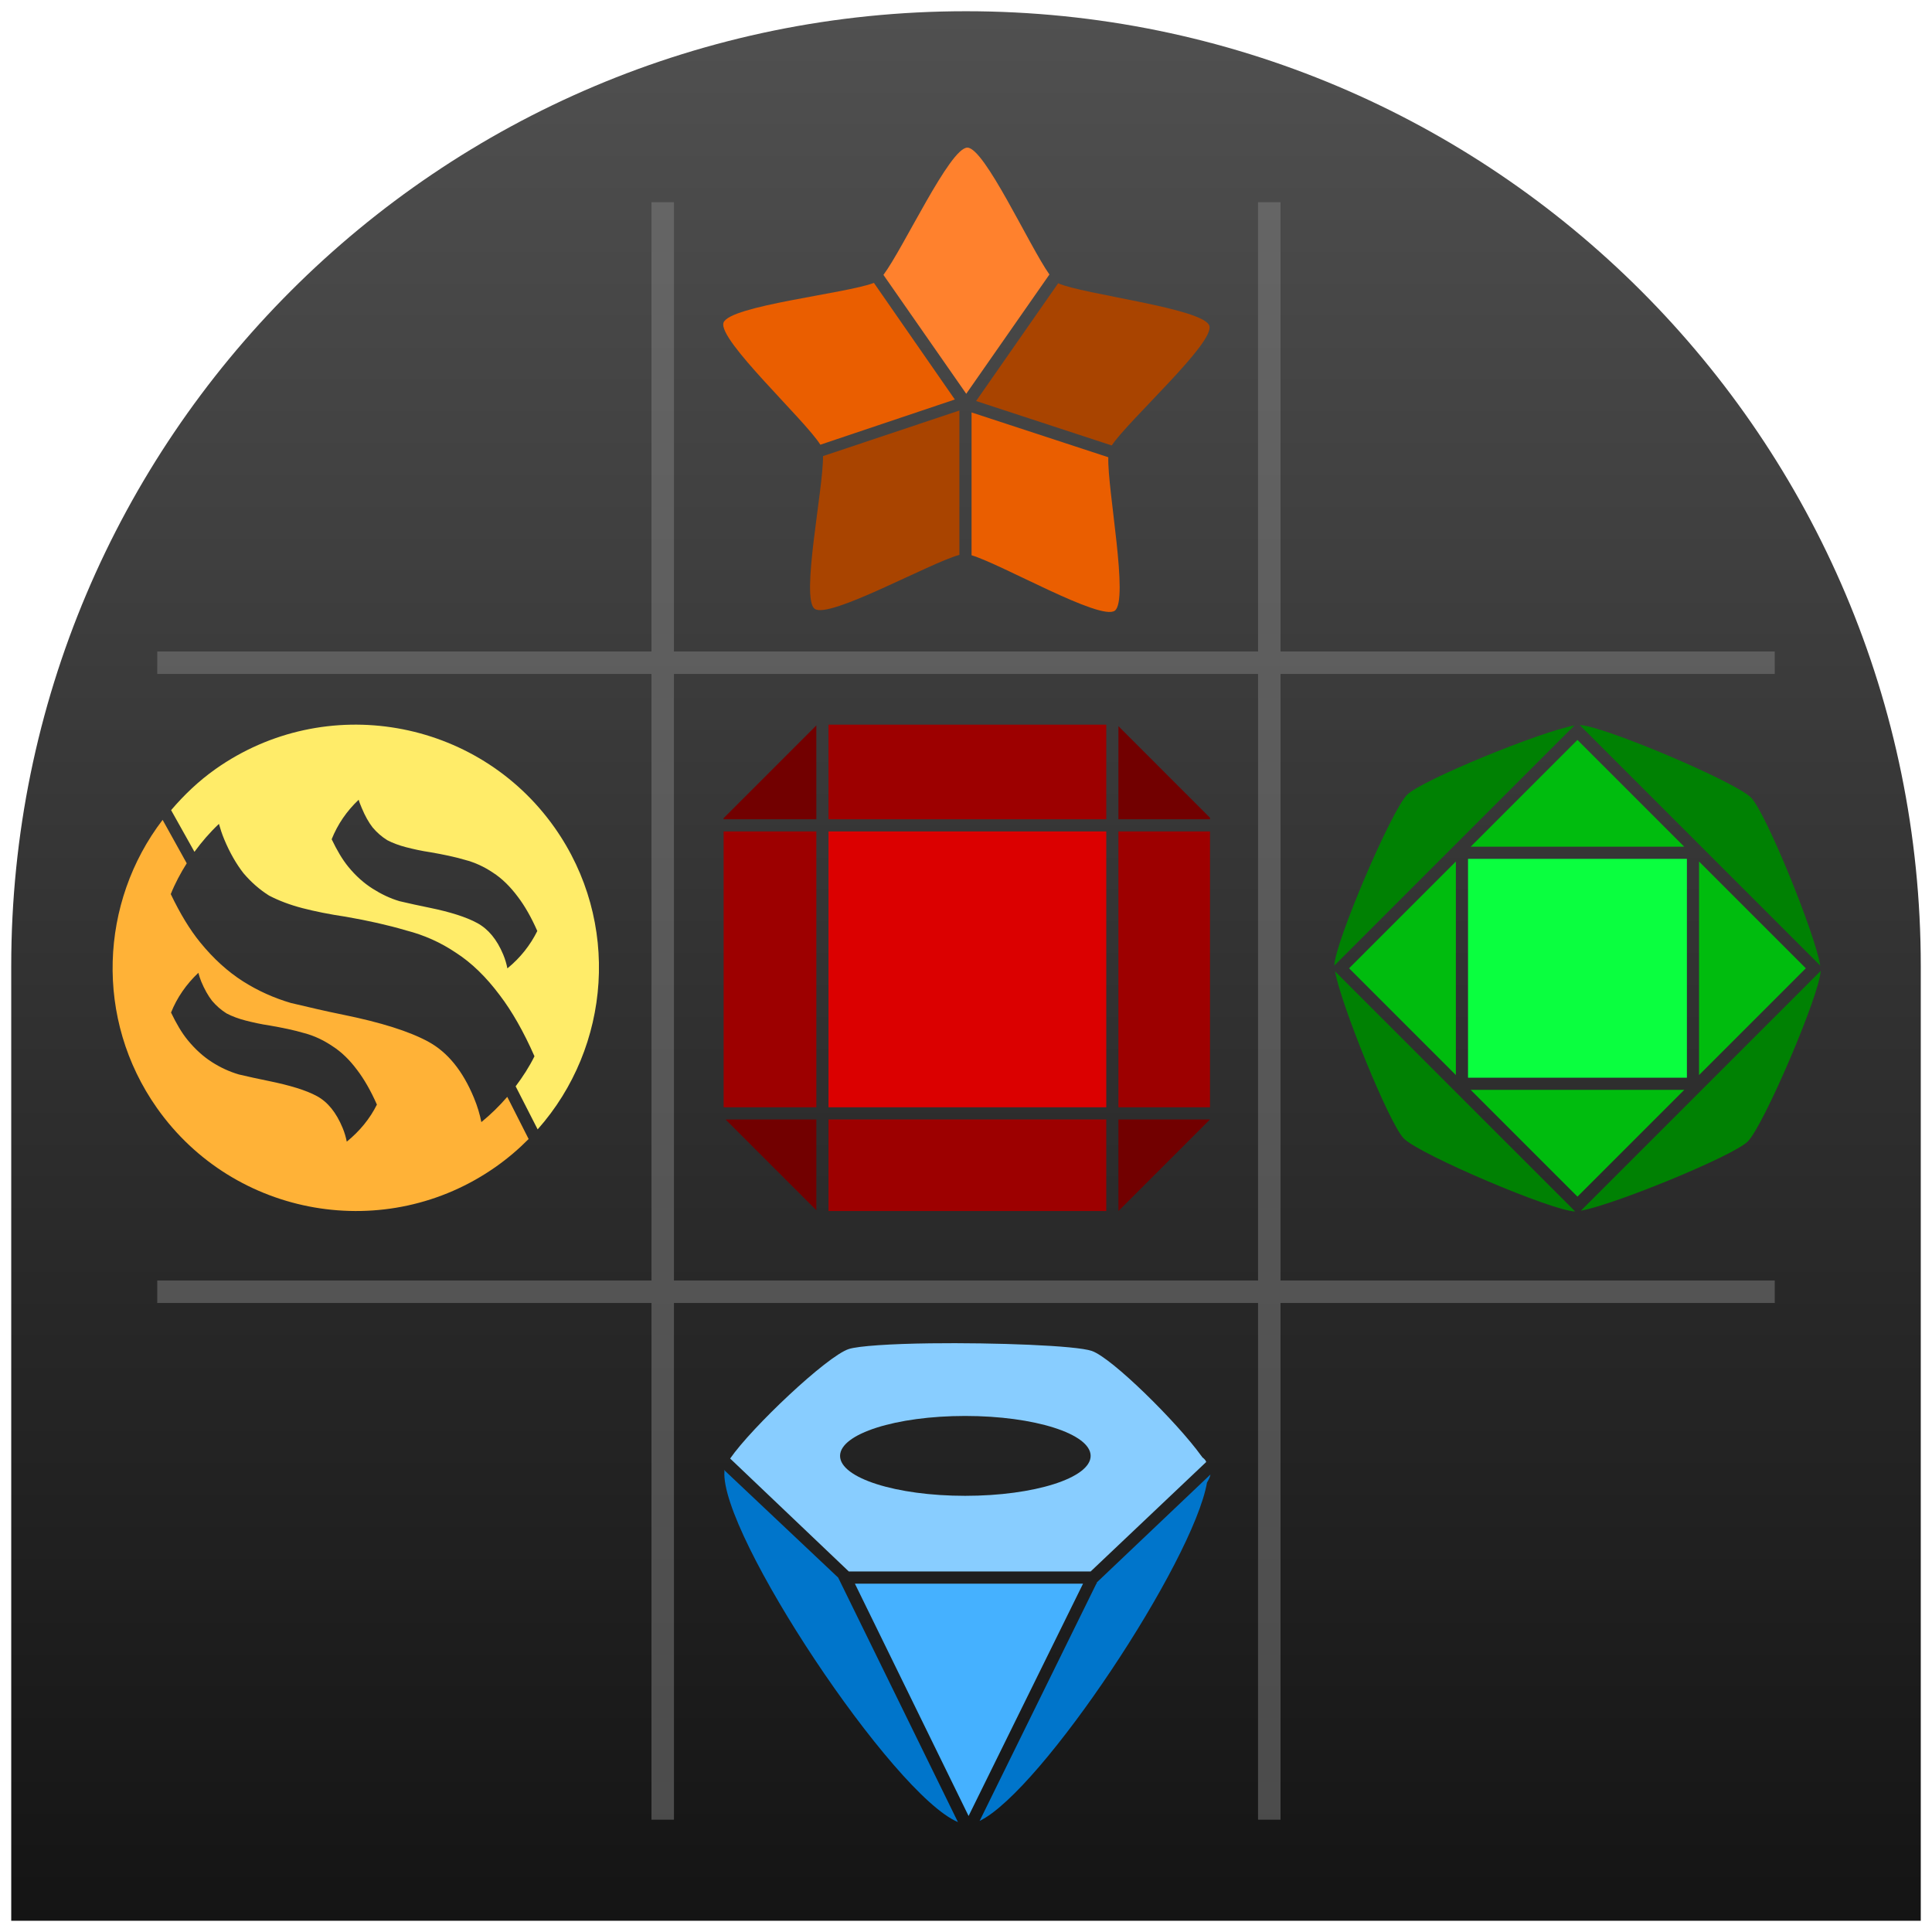 <?xml version="1.0" encoding="UTF-8" standalone="no"?>
<!-- Created with Inkscape (http://www.inkscape.org/) -->

<svg
   xmlns:dc="http://purl.org/dc/elements/1.1/"
   xmlns:cc="http://creativecommons.org/ns#"
   xmlns:rdf="http://www.w3.org/1999/02/22-rdf-syntax-ns#"
   xmlns:svg="http://www.w3.org/2000/svg"
   xmlns="http://www.w3.org/2000/svg"
   xmlns:xlink="http://www.w3.org/1999/xlink"
   xmlns:sodipodi="http://sodipodi.sourceforge.net/DTD/sodipodi-0.dtd"
   xmlns:inkscape="http://www.inkscape.org/namespaces/inkscape"
   width="86"
   height="86"
   id="svg2"
   version="1.1"
   inkscape:version="0.48.4 r9939"
   sodipodi:docname="harbour-gems.svg"
   inkscape:export-filename="harbour-gems.png"
   inkscape:export-xdpi="90"
   inkscape:export-ydpi="90">
  <defs
     id="defs4">
    <linearGradient
       id="linearGradient3982">
      <stop
         style="stop-color:#505050;stop-opacity:1;"
         offset="0"
         id="stop3984" />
      <stop
         style="stop-color:#141414;stop-opacity:1;"
         offset="1"
         id="stop3986" />
    </linearGradient>
    <linearGradient
       inkscape:collect="always"
       xlink:href="#linearGradient3982"
       id="linearGradient3988"
       x1="42.169"
       y1="966.936"
       x2="42.169"
       y2="1052.049"
       gradientUnits="userSpaceOnUse" />
  </defs>
  <sodipodi:namedview
     id="base"
     pagecolor="#ffffff"
     bordercolor="#666666"
     borderopacity="1.0"
     inkscape:pageopacity="0.0"
     inkscape:pageshadow="2"
     inkscape:zoom="1.4"
     inkscape:cx="111.36676"
     inkscape:cy="-61.729626"
     inkscape:document-units="px"
     inkscape:current-layer="layer1"
     showgrid="false"
     inkscape:showpageshadow="false"
     inkscape:window-width="1920"
     inkscape:window-height="1013"
     inkscape:window-x="0"
     inkscape:window-y="37"
     inkscape:window-maximized="1" />
  <g
     inkscape:label="Layer 1"
     inkscape:groupmode="layer"
     id="layer1"
     transform="translate(0,-966.362)">
    <path
       style="fill:url(#linearGradient3988);fill-opacity:1.0;stroke:none"
       d="m 43,966.862 c -23.472,0 -42.5,19.028 -42.5,42.5 l 0,42.5 42.5,0 42.5,0 0,-42.5 C 85.5,985.89 66.472,966.862 43,966.862 z"
       id="rect2985"
       inkscape:connector-curvature="0" />
    <g
       id="g4315"
       inkscape:export-filename="gem1.png"
       inkscape:export-xdpi="90"
       inkscape:export-ydpi="90"
       transform="matrix(0.433,0,0,0.433,-16.62,868.985)">
      <path
         id="path4128"
         d="m 60.547,303.946 c -1.744,1.23 -3.247,2.675 -4.573,4.229 l 2.4,4.285 c 0.746,-1.022 1.569,-1.979 2.516,-2.874 0.142,0.507 0.313,1.033 0.54,1.58 0.573,1.38 1.25,2.548 1.978,3.483 0.777,0.914 1.631,1.674 2.63,2.305 1.014,0.53 2.18,0.969 3.449,1.297 1.27,0.329 2.757,0.631 4.447,0.881 2.26,0.393 4.333,0.855 6.206,1.409 1.84,0.473 3.528,1.225 5.102,2.284 1.622,1.039 3.131,2.513 4.539,4.402 1.224,1.61 2.424,3.699 3.547,6.25 -0.535,1.081 -1.197,2.106 -1.936,3.087 l 2.263,4.429 c 7.537,-8.484 8.559,-21.36 1.744,-31.023 -7.946,-11.266 -23.588,-13.97 -34.854,-6.024 z m 14.709,3.159 c 0.081,0.287 0.198,0.56 0.326,0.87 0.324,0.781 0.703,1.459 1.115,1.987 0.44,0.518 0.921,0.937 1.487,1.295 0.574,0.3 1.23,0.543 1.949,0.729 0.719,0.186 1.562,0.378 2.518,0.519 1.279,0.223 2.451,0.462 3.512,0.775 1.041,0.268 1.995,0.713 2.886,1.312 0.918,0.588 1.773,1.422 2.57,2.491 0.693,0.911 1.365,2.071 2.001,3.515 -0.716,1.447 -1.752,2.767 -3.076,3.843 -0.087,-0.447 -0.219,-0.918 -0.428,-1.42 -0.649,-1.562 -1.545,-2.625 -2.665,-3.237 -1.12,-0.612 -2.769,-1.14 -4.942,-1.583 -1.05,-0.21 -2.059,-0.435 -3.053,-0.668 -0.987,-0.29 -1.906,-0.74 -2.777,-1.293 -0.871,-0.554 -1.713,-1.289 -2.499,-2.255 -0.603,-0.74 -1.165,-1.698 -1.7,-2.818 0.607,-1.522 1.532,-2.885 2.777,-4.063 z"
         style="fill:#ffec69;fill-opacity:1;stroke:none"
         inkscape:connector-curvature="0" />
      <path
         id="path4126"
         d="m 55.1,309.174 c -6.464,8.454 -7.026,20.483 -0.578,29.626 7.946,11.266 23.588,13.97 34.854,6.024 1.222,-0.862 2.334,-1.815 3.352,-2.842 l -2.196,-4.334 c -0.801,0.926 -1.686,1.801 -2.664,2.596 -0.153,-0.789 -0.402,-1.63 -0.771,-2.517 -1.146,-2.759 -2.693,-4.662 -4.672,-5.743 -1.979,-1.081 -4.908,-1.99 -8.747,-2.774 -1.854,-0.371 -3.641,-0.802 -5.399,-1.214 -1.743,-0.513 -3.376,-1.246 -4.916,-2.224 -1.54,-0.978 -3.021,-2.309 -4.41,-4.015 -1.065,-1.308 -2.069,-2.973 -3.014,-4.952 0.438,-1.099 1.006,-2.155 1.641,-3.166 l -2.481,-4.467 z m 3.676,15.723 c 0.081,0.287 0.166,0.583 0.294,0.892 0.324,0.781 0.703,1.459 1.115,1.987 0.44,0.518 0.921,0.937 1.487,1.295 0.574,0.3 1.23,0.543 1.949,0.729 0.719,0.186 1.562,0.378 2.518,0.519 1.279,0.223 2.451,0.462 3.512,0.775 1.041,0.268 2.018,0.745 2.909,1.344 0.918,0.588 1.75,1.39 2.547,2.459 0.693,0.911 1.387,2.103 2.023,3.547 -0.716,1.447 -1.775,2.735 -3.098,3.811 -0.087,-0.447 -0.219,-0.918 -0.428,-1.42 -0.649,-1.562 -1.513,-2.648 -2.634,-3.259 -1.12,-0.612 -2.801,-1.117 -4.974,-1.561 -1.05,-0.21 -2.059,-0.435 -3.053,-0.668 -0.987,-0.29 -1.883,-0.708 -2.755,-1.261 -0.871,-0.554 -1.735,-1.321 -2.521,-2.287 -0.603,-0.74 -1.165,-1.698 -1.7,-2.818 0.607,-1.522 1.564,-2.908 2.809,-4.085 z"
         style="fill:#ffb237;fill-opacity:1;stroke:none"
         inkscape:connector-curvature="0" />
    </g>
    <g
       id="g4304"
       inkscape:export-filename="gem2.png"
       inkscape:export-xdpi="90"
       inkscape:export-ydpi="90"
       transform="matrix(0.433,0,0,0.433,-19.221,868.988)">
      <path
         id="path4061"
         d="m 129.562,299.379 0,9.727 28.555,0 0,-9.727 -28.555,0 z"
         style="fill:#9d0000;fill-opacity:1;stroke:none"
         inkscape:connector-curvature="0" />
      <path
         id="path4059"
         d="m 128.312,299.457 -9.531,9.531 0,0.117 9.531,0 0,-9.648 z"
         style="fill:#720000;fill-opacity:1;stroke:none"
         inkscape:connector-curvature="0" />
      <path
         id="path4057"
         d="m 159.367,299.535 0,9.57 9.414,0 0,-0.156 -9.414,-9.414 z"
         style="fill:#720000;fill-opacity:1;stroke:none"
         inkscape:connector-curvature="0" />
      <path
         id="path4055"
         d="m 118.781,310.355 0,28.359 9.531,0 0,-28.359 -9.531,0 z"
         style="fill:#9d0000;fill-opacity:1;stroke:none"
         inkscape:connector-curvature="0" />
      <path
         id="path4053"
         d="m 129.562,310.355 0,28.359 28.555,0 0,-28.359 -28.555,0 z"
         style="fill:#db0000;fill-opacity:1;stroke:none"
         inkscape:connector-curvature="0" />
      <path
         id="path4051"
         d="m 159.367,310.355 0,28.359 9.414,0 0,-28.359 -9.414,0 z"
         style="fill:#9d0000;fill-opacity:1;stroke:none"
         inkscape:connector-curvature="0" />
      <path
         id="path4049"
         d="m 118.977,339.965 9.336,9.336 0,-9.336 -9.336,0 z"
         style="fill:#720000;fill-opacity:1;stroke:none"
         inkscape:connector-curvature="0" />
      <path
         id="path4047"
         d="m 129.562,339.965 0,9.414 28.555,0 0,-9.414 -28.555,0 z"
         style="fill:#9d0000;fill-opacity:1;stroke:none"
         inkscape:connector-curvature="0" />
      <path
         id="rect2987"
         d="m 159.367,339.965 0,9.414 9.414,-9.414 -9.414,0 z"
         style="fill:#720000;fill-opacity:1;stroke:none"
         inkscape:connector-curvature="0" />
    </g>
    <g
       id="g4358"
       inkscape:export-filename="gem4.png"
       inkscape:export-xdpi="90"
       inkscape:export-ydpi="90"
       transform="matrix(0.433,0,0,0.433,11.206,810.451)">
      <path
         id="path4077"
         d="m 73.569,375.249 c -1.795,-0.01 -6.566,10.328 -8.63,13.082 l 8.513,12.223 8.552,-12.262 c -2.074,-2.939 -6.664,-13.033 -8.435,-13.043 z"
         style="fill:#ff812d;fill-opacity:1;stroke:none"
         inkscape:connector-curvature="0" />
      <path
         id="path4075"
         d="m 63.962,389.152 c -2.826,1.099 -14.882,2.342 -15.465,4.1 -0.583,1.759 8.347,9.967 9.958,12.536 l 13.824,-4.647 -8.318,-11.989 z"
         style="fill:#ea5e00;fill-opacity:1;stroke:none"
         inkscape:connector-curvature="0" />
      <path
         id="path4073"
         d="m 82.902,389.191 -8.435,12.106 13.942,4.569 c 1.75,-2.622 10.594,-10.551 10.036,-12.301 -0.573,-1.799 -13.042,-3.231 -15.543,-4.374 z"
         style="fill:#a94400;fill-opacity:1;stroke:none"
         inkscape:connector-curvature="0" />
      <path
         id="path4071"
         d="m 72.749,402.273 -14.02,4.686 c 0.042,3.364 -2.315,14.628 -0.859,15.699 1.476,1.085 11.805,-4.703 14.879,-5.545 l 0,-14.84 z"
         style="fill:#a94400;fill-opacity:1;stroke:none"
         inkscape:connector-curvature="0" />
      <path
         id="path2993"
         d="m 73.998,402.469 0,14.684 c 3.151,0.949 13.246,6.761 14.723,5.702 1.477,-1.06 -0.774,-12.493 -0.664,-15.777 l -14.059,-4.608 z"
         style="fill:#ea5e00;fill-opacity:1;stroke:none"
         inkscape:connector-curvature="0" />
    </g>
    <g
       id="g4374"
       inkscape:export-filename="gem5.png"
       inkscape:export-xdpi="90"
       inkscape:export-ydpi="90"
       transform="matrix(0.433,0,0,0.433,6.773,835.835)">
      <path
         id="path4095"
         d="m 146.759,375.989 0.195,0.195 24.375,24.375 0.156,0.156 c -0.526,-3.286 -5.588,-15.716 -7.109,-17.266 -1.608,-1.639 -15.321,-7.439 -17.617,-7.461 z"
         style="fill:#008103;fill-opacity:1;stroke:none"
         inkscape:connector-curvature="0" />
      <path
         id="path4093"
         d="m 146.212,376.028 c -3.415,0.6 -15.651,5.602 -17.187,7.109 -1.632,1.602 -7.431,15.199 -7.5,17.578 l 0.195,-0.195 24.336,-24.336 0.156,-0.156 z"
         style="fill:#008103;fill-opacity:1;stroke:none"
         inkscape:connector-curvature="0" />
      <path
         id="path4091"
         d="m 146.525,377.513 -10.977,10.977 21.953,0 -10.977,-10.977 z"
         style="fill:#00bc0e;fill-opacity:1;stroke:none"
         inkscape:connector-curvature="0" />
      <path
         id="path4089"
         d="m 135.275,389.739 0,22.5 22.5,0 0,-22.5 -22.5,0 z"
         style="fill:#0aff3f;fill-opacity:1;stroke:none"
         inkscape:connector-curvature="0" />
      <path
         id="path4087"
         d="m 134.025,390.013 -10.977,10.977 10.977,10.977 0,-21.953 z"
         style="fill:#00bc0e;fill-opacity:1;stroke:none"
         inkscape:connector-curvature="0" />
      <path
         id="path4085"
         d="m 159.025,390.013 0,21.953 10.977,-10.977 -10.977,-10.977 z"
         style="fill:#00bc0e;fill-opacity:1;stroke:none"
         inkscape:connector-curvature="0" />
      <path
         id="path4083"
         d="m 171.525,401.263 -0.195,0.195 -24.336,24.336 -0.117,0.117 c 3.458,-0.625 15.617,-5.606 17.148,-7.109 1.632,-1.601 7.428,-15.154 7.5,-17.539 z"
         style="fill:#008103;fill-opacity:1;stroke:none"
         inkscape:connector-curvature="0" />
      <path
         id="path4081"
         d="m 121.603,401.302 c 0.6,3.415 5.562,15.651 7.07,17.187 1.608,1.639 15.321,7.478 17.617,7.5 l -0.195,-0.195 -24.375,-24.375 -0.117,-0.117 z"
         style="fill:#008103;fill-opacity:1;stroke:none"
         inkscape:connector-curvature="0" />
      <path
         id="path3000"
         d="m 135.548,413.489 10.977,10.977 10.977,-10.977 -21.953,0 z"
         style="fill:#00bc0e;fill-opacity:1;stroke:none"
         inkscape:connector-curvature="0" />
    </g>
    <g
       id="g4319"
       inkscape:export-filename="gem6.png"
       inkscape:export-xdpi="90"
       inkscape:export-ydpi="90"
       transform="matrix(0.433,0,0,0.433,-51.97,863.783)">
      <path
         id="path4105"
         d="m 215.648,375 c -4.003,0.05 -7.383,0.268 -8.366,0.586 -2.25,0.73 -10.016,8.087 -12.197,11.258 l 12.197,11.61 24.862,0 11.884,-11.258 c -0.027,-0.056 -0.047,-0.109 -0.078,-0.156 -0.081,-0.121 -0.213,-0.238 -0.352,-0.352 -0.013,-0.018 -0.026,-0.059 -0.039,-0.078 -0.011,-0.009 -0.028,-0.031 -0.039,-0.039 -2.501,-3.468 -9.181,-10.072 -11.258,-10.789 -1.612,-0.557 -9.942,-0.866 -16.614,-0.782 z m 3.596,7.467 c 7.106,0 12.9,1.835 12.9,4.105 0,2.27 -5.794,4.105 -12.9,4.105 -7.106,0 -12.861,-1.835 -12.861,-4.105 0,-2.27 5.755,-4.105 12.861,-4.105 z"
         style="fill:#88cdff;fill-opacity:1;stroke:none"
         inkscape:connector-curvature="0" />
      <path
         id="path4101"
         d="m 194.46,388.018 c -0.004,0.01 1.9e-4,0.03 0,0.039 -6.5e-4,0.028 0.035,0.046 0.039,0.078 -0.53,6.414 17.34,33.292 24.002,36.082 l -12.275,-25.058 -0.039,-0.078 -11.727,-11.063 z"
         style="fill:#0075cb;fill-opacity:1;stroke:none"
         inkscape:connector-curvature="0" />
      <path
         id="path4099"
         d="m 244.458,388.487 -11.649,11.063 -0.039,0.039 0,0.039 0,0.078 -0.039,0 -12.001,24.393 c 6.369,-3.103 21.962,-26.658 23.377,-34.792 0.205,-0.331 0.323,-0.625 0.352,-0.821 z"
         style="fill:#0075cb;fill-opacity:1;stroke:none"
         inkscape:connector-curvature="0" />
      <path
         id="path3002"
         d="m 207.908,399.706 11.688,23.885 11.767,-23.885 -23.455,0 z"
         style="fill:#45b1ff;fill-opacity:1;stroke:none"
         inkscape:connector-curvature="0" />
    </g>
    <path
       style="font-size:medium;font-style:normal;font-variant:normal;font-weight:normal;font-stretch:normal;text-indent:0;text-align:start;text-decoration:none;line-height:normal;letter-spacing:normal;word-spacing:normal;text-transform:none;direction:ltr;block-progression:tb;writing-mode:lr-tb;text-anchor:start;baseline-shift:baseline;color:#000000;fill:#808080;fill-opacity:0.502;stroke:none;stroke-width:1px;marker:none;visibility:visible;display:inline;overflow:visible;enable-background:accumulate;font-family:Sans;-inkscape-font-specification:Sans;opacity:1"
       d="M 29 9 L 29 29 L 7 29 L 7 30 L 29 30 L 29 57 L 7 57 L 7 58 L 29 58 L 29 81 L 30 81 L 30 58 L 56 58 L 56 81 L 57 81 L 57 58 L 79 58 L 79 57 L 57 57 L 57 30 L 79 30 L 79 29 L 57 29 L 57 9 L 56 9 L 56 29 L 30 29 L 30 9 L 29 9 z M 30 30 L 56 30 L 56 57 L 30 57 L 30 30 z "
       transform="translate(0,966.362)"
       id="path3149" />
  </g>
</svg>
